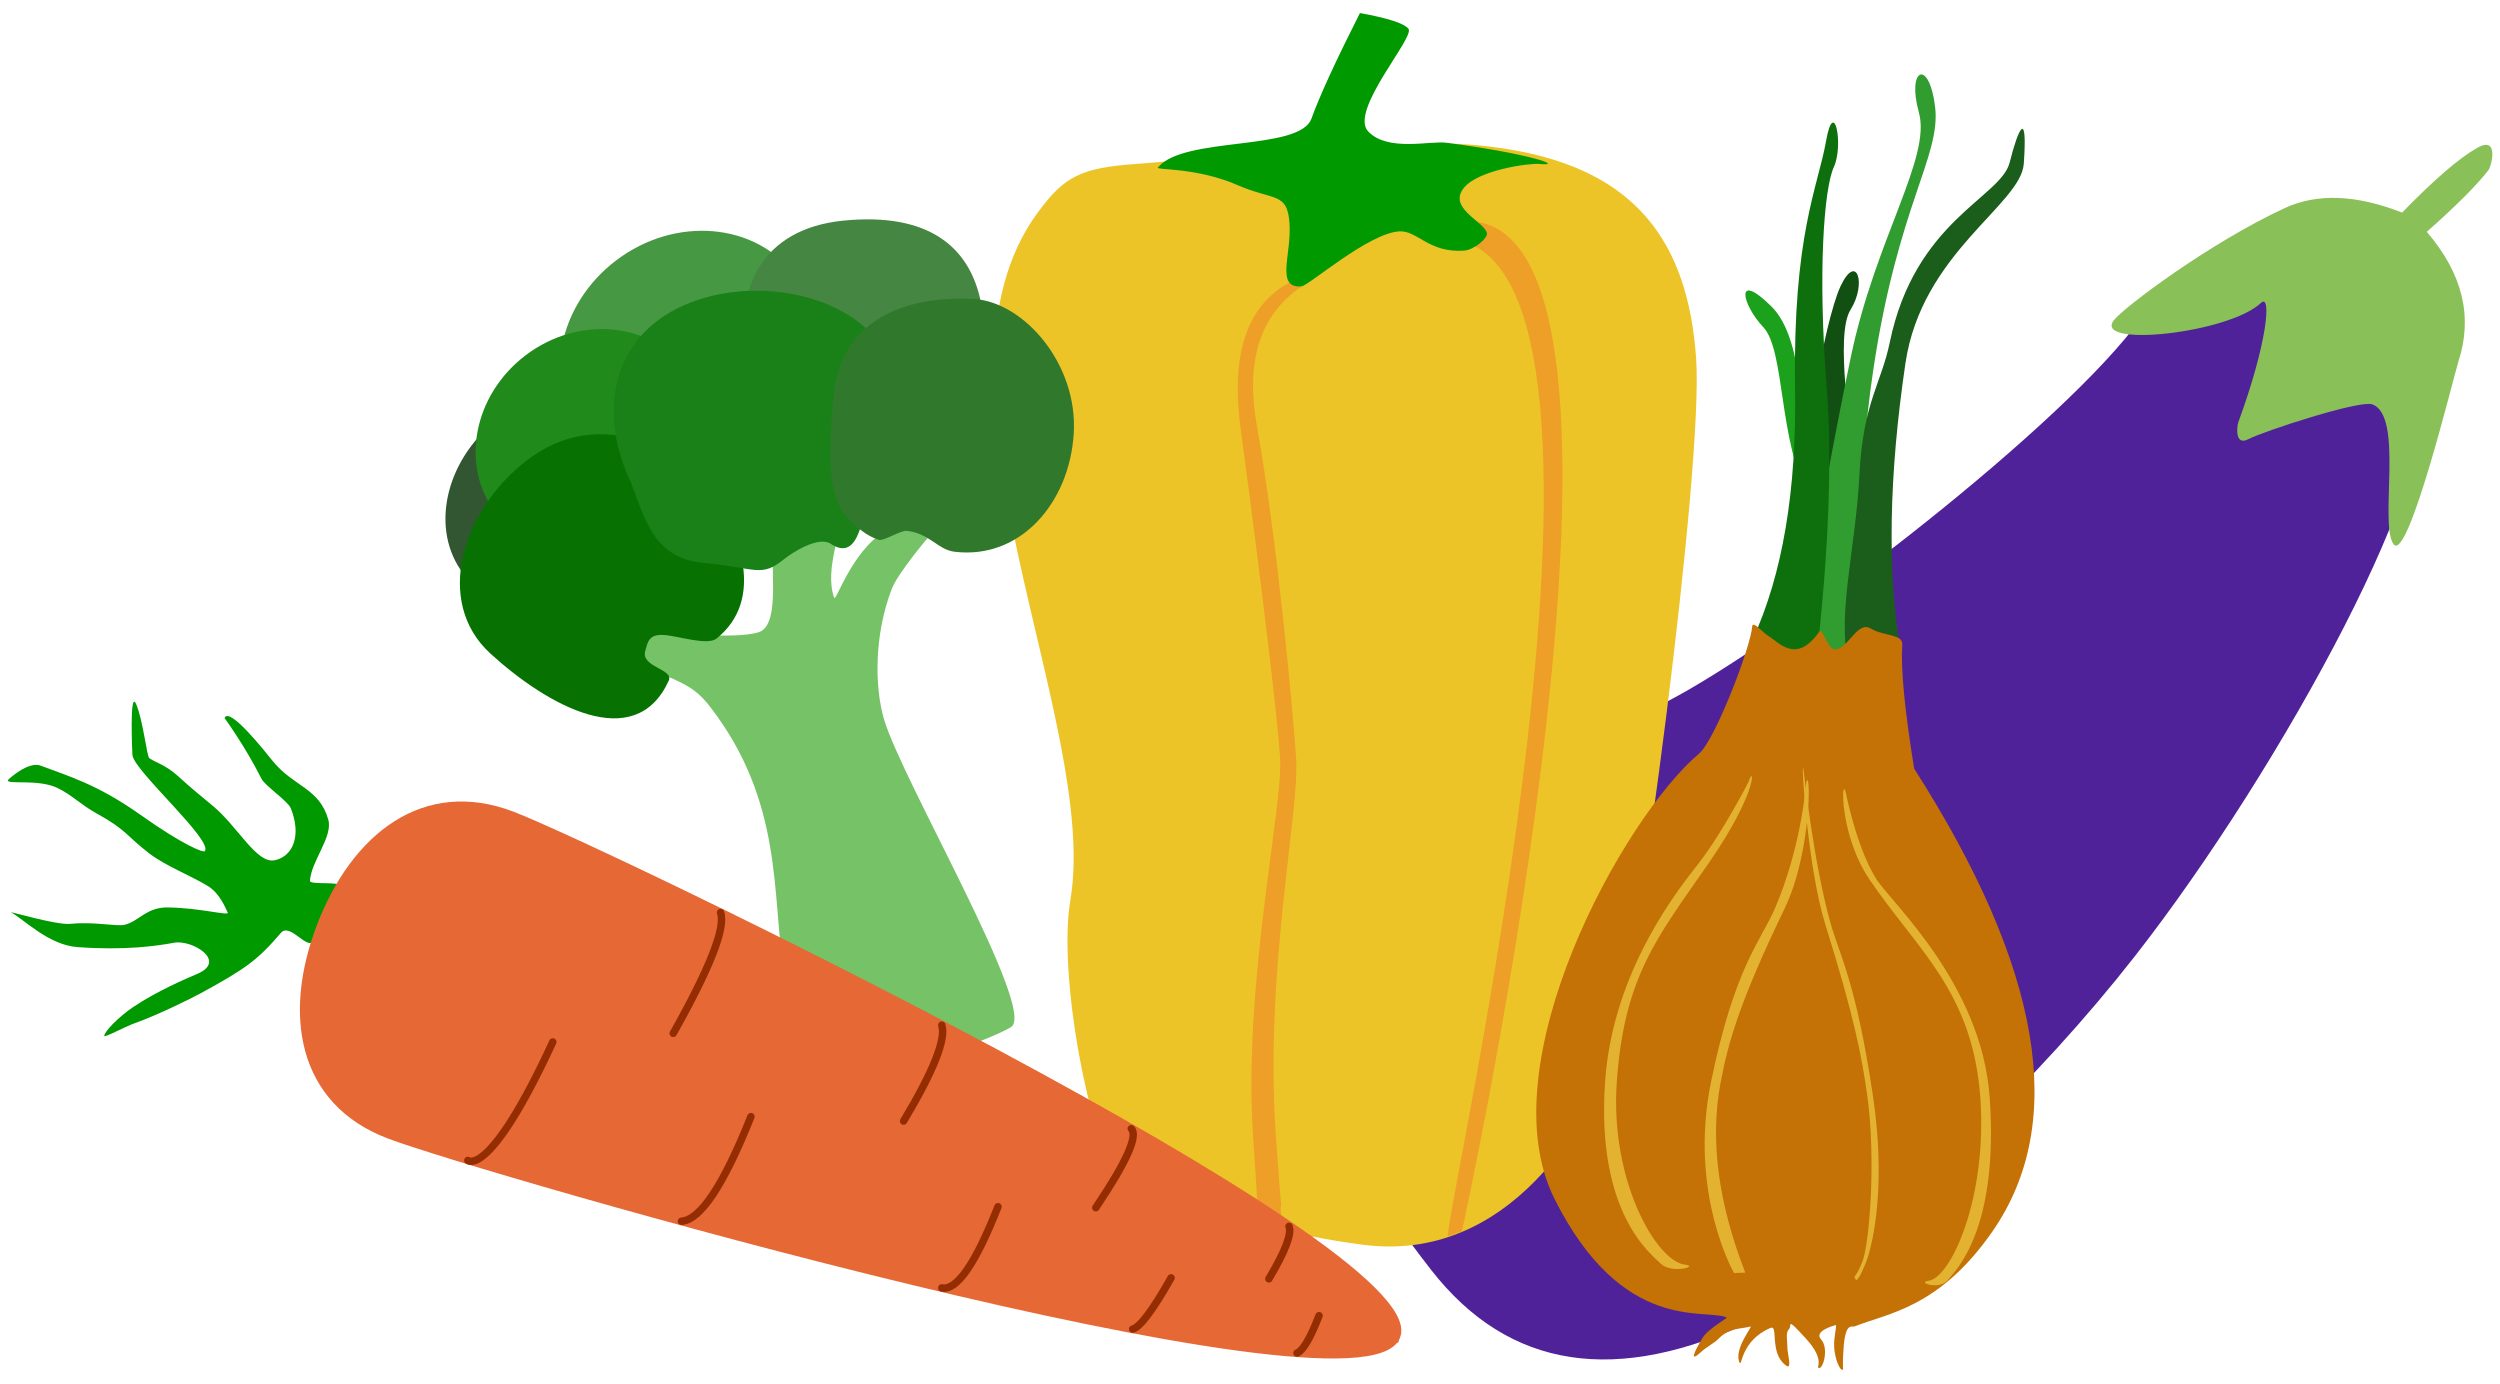 <svg height="278" viewBox="0 0 502 278" width="502" xmlns="http://www.w3.org/2000/svg" class="s-qv9lkovMCgoh"><g fill="none" fill-rule="evenodd" class="s-qv9lkovMCgoh"><path d="M485.122 77.627c7.423 13.637-27.069 76.787-56.344 114.257-19.516 24.98-44.965 49.348-76.347 73.103-27.792 13.321-49.475 9.995-65.049-9.979-23.36-29.96-23.784-42.215-12.962-61.44 10.821-19.223 38.029-41.103 60.352-52.704 22.324-11.601 76.014-52.387 93.745-75.081 4.993-6.39 18.356-14.84 22.917-14.476 6.836.546 26.265 12.683 33.688 26.32z" fill="#502299" class="s-qv9lkovMCgoh"></path><path d="M482.344 42.69c6.402-6.596 11.429-10.931 15.082-13.004 4.422-2.511 2.912 3.638 2.22 4.524-2.393 3.063-6.51 7.179-12.353 12.347 7.184 8.35 9.305 17.02 6.361 26.01-.805 2.459-10.144 40.81-13.047 36.688-2.903-4.123 2.152-25.815-4.273-28.064-2.526-.884-21.609 5.317-24.917 7.016-2.719 1.396-2.235-2.68-1.964-3.418 5.914-16.112 6.685-25.97 4.564-23.972-6.574 6.193-33.896 9.037-29.542 3.465 2.009-2.572 19.21-15.521 34.318-22.506 6.491-3.001 14.342-2.696 23.551.914z" fill="#89C057" class="s-qv9lkovMCgoh"></path><path d="M208.408 42.636c5.347-7.247 8.602-8.94 19.844-9.727 7.999-.56 22.846-2.53 38.836-.372 2.232.301 13.002-6.362 36.065-2.522 25.36 4.223 35.8 18.614 37.43 41.938 1.548 22.132-11.881 121.987-16.597 139.031-2.452 8.86-18.256 43.144-50.315 38.958-15.158-1.979-20.74-4.562-19.848-4.874-12.773 4.212-26.107-5.997-29.427-9.587-5.645-6.105-11.995-39.922-9.479-54.655 6.097-35.701-31.967-103.688-6.51-138.19z" fill="#EDC427" class="s-qv9lkovMCgoh"></path><path d="M261.05 55.725l.135 1.928c-8.208 5.63-11.137 14.96-8.788 27.986 3.95 21.9 7.127 55.919 7.87 66.563.745 10.644-6.4 42.67-4.076 75.905 1.339 19.145 1.152 12.545.991 14.175-.54 5.466 7.597 5.941 6.552 6.014-7.588.53-8.893-1.347-10.883-2.508-.323-.189-.099-1.414-1.214-17.363-2.119-30.302 6.028-66.426 5.411-76.274-.42-6.707-3.207-30.95-7.946-66.282-2.144-15.98 1.839-26.028 11.948-30.144zm32.547-11.288c45.36-3.171-.059 202.857-.059 202.857s-.765.173-2.752.997c-1.988.82 45.579-203.674-2.068-200.342-.734.05 3.745-3.432 4.88-3.512z" fill="#ED9F27" class="s-qv9lkovMCgoh"></path><path d="M263.353 23.787c1.593-4.436 4.833-11.492 9.72-21.169 5.62 1.02 8.871 2.074 9.754 3.161 1.35 1.662-12.004 16.503-8.092 20.618 3.912 4.116 12.363 1.829 15.732 2.27 16.957 2.22 23.859 4.75 18.643 4.257-2.102-.198-12.274 1.212-15.16 4.794-3.29 4.087 4.011 6.696 4.626 9.075.25.969-2.546 3.388-4.598 3.531-7.09.496-9.34-4.05-12.968-3.866-6.168.312-18.282 10.952-19.686 11.05-5.264.368-1.951-6.333-2.395-12.674-.443-6.34-3.068-4.453-10.444-7.67-8.176-3.567-16.415-3-15.995-3.518 5.181-6.383 28.473-3.204 30.863-9.859z" fill="#090" class="s-qv9lkovMCgoh"></path><g transform="translate(80.6 36.106)" class="s-qv9lkovMCgoh"><path d="M62.038 105.876c-2.99-3.89-5.344-4.807-11.246-7.268-4.714-1.965-11.397-3.426-12.055-5.451-.73-2.246 6.836-4.704 9.429-3.673 4.01 1.595 18.928 2.873 23.612 1.351 4.888-1.588 1.623-16.248 3.343-17.879 1.72-1.63 11.35-4.427 12.358-4.015 1.552.634-2.719 9.108-.572 14.986.366 1.001 4.036-11.063 11.901-14.24 2.637-1.064 7.47 1.525 7.47 1.525s-6.495 7.537-7.816 10.953c-3.483 9.013-3.509 19.516-1.55 26.171 3.597 12.217 30.739 58.426 25.531 61.77-5.208 3.345-33.248 12.237-35.76 11.62-2.511-.618-7.426-7.777-9.889-22.953-2.462-15.176-.008-33.718-14.756-52.897z" fill="#75C267" class="s-qv9lkovMCgoh"></path><ellipse fill="#479843" transform="rotate(-37 57.608 35.249)" cx="57.608" cy="35.249" rx="26.795" ry="23.945" class="s-qv9lkovMCgoh"></ellipse><ellipse fill="#325631" transform="rotate(-41 31.162 64.171)" cx="31.162" cy="64.171" rx="23.945" ry="19.954" class="s-qv9lkovMCgoh"></ellipse><ellipse fill="#208B1B" transform="rotate(-37 38.05 52.486)" cx="38.05" cy="52.486" rx="23.945" ry="21.664" class="s-qv9lkovMCgoh"></ellipse><path d="M97.028 50.577c12.981-2.524 21.66-14.058 19.385-25.763C114.138 13.11 105.463 6.55 88.789 8.19c-16.675 1.64-21.66 14.058-19.385 25.763C71.679 45.657 84.047 53.1 97.028 50.577z" fill="#458742" class="s-qv9lkovMCgoh"></path><path d="M53.677 100.582c1.08-2.373-5.651-2.707-4.714-5.97.462-1.61.626-3.372 3.578-3.222 3.033.154 8.876 2.222 10.758.711 9.721-7.803 4.8-21.321-1.206-29.291-7.77-10.31-23.288-16.736-36.615-6.693C12.15 66.16 6.455 84.688 17.865 95.121c11.41 10.433 29.049 20.326 35.812 5.46z" fill="#077202" class="s-qv9lkovMCgoh"></path><path d="M76.942 76.096c1.462-1.191 6.8-4.64 9.263-3.01 6.04 4.002 6.316-6.6 7.928-10.04 4.38-9.346 7.942-17.797 3.975-26.709-5.892-13.231-26.93-17.577-41.427-11.123C42.184 31.67 39.718 46.48 45.61 59.711c2.994 6.725 4.208 16.242 15 17.214 10.792.972 11.54 3.079 16.333-.829z" fill="#198118" class="s-qv9lkovMCgoh"></path><path d="M111.07 74.685c13.125 1.612 23.054-9.703 23.936-23.7.882-13.996-10-26.454-20.057-27.056-10.057-.601-26.822 1.85-28.255 20.122-.705 9-1.637 19.66 3.206 24.164 1.79 1.664 3.314 3.208 5.972 4.081.927.305 4.427-1.934 5.569-1.81 4.71.515 6.19 3.777 9.629 4.2z" fill="#30792C" class="s-qv9lkovMCgoh"></path></g><path d="M354.082 65.71c-4.374-4.629-5.773-11.462 1.586-4.212 7.36 7.25 5.007 26.07 9.702 30.402 4.696 4.331 3.745 17.923-2.232 7.436-5.977-10.486-4.683-28.996-9.056-33.625z" fill="#1BA11B" class="s-qv9lkovMCgoh"></path><path d="M371.594 62.183c3.278-5.21 1.233-11.574-2.009-4.715-3.242 6.858-8.75 36.968-4.413 37.27 4.336.304 6.327.503 6.593-3.308.267-3.811-3.45-24.036-.171-29.247z" fill="#124F12" class="s-qv9lkovMCgoh"></path><path d="M388.58 21.55c-1.143-9.854-5.78-7.987-3.263 1.06 2.518 9.047-8.678 25.246-13.662 49.034-3.322 15.86-7.073 36.353-11.254 61.482l17.226-.55c-4.285-16.77-4.778-36.19-1.48-58.258 4.95-33.103 13.576-42.914 12.433-52.768z" fill="#319D31" class="s-qv9lkovMCgoh"></path><path d="M366.66 28.382c1.612-9.183 3.599.754 1.578 5.151s-3.219 21.511-1.461 43.86c1.171 14.9.452 33.575-2.16 56.028l-12.678-5.033c5.994-13.06 8.831-29.869 8.512-50.424-.477-30.834 4.596-40.4 6.208-49.582z" fill="#0D700D" class="s-qv9lkovMCgoh"></path><path d="M406.379 32.868c.782-11.185-1.077-7.204-2.851-.2-1.775 7.006-19.04 11.647-24.071 36.122-1.675 8.144-5.384 12.196-6.087 26.522-.703 14.326-4.437 27.984-2.3 37.164 1.424 6.12 4.949 5.584 10.574-1.609-2.7-15.905-2.378-35.208.965-57.91 3.268-22.191 23.192-31.833 23.77-40.09z" fill="#1B5D1B" class="s-qv9lkovMCgoh"></path><path d="M341.169 151.327c3.206-2.697 10.388-21.4 10.678-25.546.086-1.236 2.153 1.247 3.031 1.776 2.426 1.46 5.74 5.89 10.413-.678.771-1.084 1.6 3.912 3.466 3.517 2.55-.54 4.27-5.764 6.897-4.186 2.628 1.578 6.477 1.047 6.324 3.242-.332 4.745.465 13.044 2.39 24.896 25.608 40.069 30.86 71.023 15.758 92.86-10.69 15.457-21.147 16.503-27.72 19.133-.539.216-1.846-.954-2.215 4.324-.37 5.28.204 4.253-.305 4.36-.404.087-1.421-1.972-1.586-4.492-.127-1.96.608-4.527.312-4.457-.154.037-4.52 1.17-2.94 2.89 1.58 1.719.46 5.82-.401 5.737-.809-.077 1.47-1.43-2.673-5.952s-2.67-2.554-3.386-1.846c-.678.67-.333 2.078-.28 4.013.025.948.93 4.14-.233 3.326-1.264-.885-1.817-2.197-2.08-3.487-.477-2.322-.02-4.57-1.102-4.11-6.045 2.57-5.714 8.05-6.223 6.939-1.222-2.67 2.759-7.373 2.196-7.22-2.025.548-4.183.151-6.496 2.537-.658.68-2.486 1.715-3.33 2.497-2.384 2.21-1.743.512.19-2.716 1.156-1.931 5.145-4.013 4.854-4.14-4.322-1.88-20.912 3.358-34.539-23.754-13.627-27.112 13.853-76.724 29-89.463z" fill="#C47106" class="s-qv9lkovMCgoh"></path><path d="M370.636 159.136c-.93-3.74-1.339 8.445 4.732 17.426 9.584 14.18 20.786 22.525 22.284 43.944 1.404 20.08-5.92 36.063-10.367 36.658-2.6.348 2.224 1.944 3.816-.101 1.432-1.84 10.308-9.828 8.43-36.689-1.597-22.827-19.872-39.222-22.796-43.908-3.993-6.397-6.099-17.33-6.099-17.33zm-7.942-2.046c.89-3.515 1.218 13.834-4.389 25.447-9.2 19.057-11.336 27.065-12.813 34.881-2.153 11.397-.498 24.105 4.965 38.126l-2.269.08s-9.18-16.006-4.622-38.34c4.714-23.093 10.036-28.374 12.841-34.88 5.391-12.502 6.287-25.315 6.287-25.315z" fill="#E3B231" class="s-qv9lkovMCgoh"></path><path d="M362.145 154.484c-.616-3.45.757 19.573 4.349 31.05 5.894 18.83 7.361 26.697 8.438 34.358 1.81 12.88.446 29.752-.94 33.373-1.397 3.648-1.95 2.701-1.397 3.648.494.847 2.202-3.704 2.202-3.704s4.531-11.496 1.256-33.395c-3.387-22.644-6.639-27.938-8.455-34.358-3.49-12.338-5.453-30.972-5.453-30.972zm-11.025 2.488c1.094-3.7 2.172 1.668-8.091 16.459-10.263 14.79-16.892 22.616-18.379 43.873-1.393 19.93 8.034 35.942 13.596 36.613 3.25.392-2.742 1.892-4.765-.168-1.82-1.854-13.042-9.951-11.178-36.609 1.585-22.655 15.262-39.238 18.829-43.842 4.87-6.286 9.987-16.326 9.987-16.326z" fill="#E3B231" class="s-qv9lkovMCgoh"></path><g class="s-qv9lkovMCgoh"><path d="M63.007 188.709c.338-.88 6.614-9.225 5.781-10.718-.627-1.125-6.597-.216-6.545-1.128.227-3.935 4.62-8.826 3.689-12.233-1.753-6.409-7.026-6.66-11.18-11.828-1.699-2.112-8.748-11-9.662-8.62 0 0 4.162 5.701 7.421 12.208.69 1.378 5.317 4.49 5.877 5.894 2.224 5.564.394 9.69-3.221 10.457-3.615.767-7.378-6.715-12.408-10.902-3.262-2.714-4.142-3.385-6.897-5.89-2.696-2.45-4.597-2.79-5.883-3.712-.493-.353-1.278-7.754-2.658-10.885-1.353-3.067-.755 10.117-.725 10.318.483 3.281 16.309 17.137 14.513 19.26-.257.304-4.155-1.118-12.862-7.283-8.707-6.164-14.41-7.766-20.113-9.912-2.456-.925-6.465 2.74-6.53 2.91-.377.982 6.039-.294 9.904 1.568 3.027 1.457 4.588 3.308 8.043 5.213 5.895 3.25 5.776 4.38 10.492 7.995 3.16 2.424 8.286 4.42 11.658 6.469 2.424 1.473 3.546 4.396 4.015 5.328.393.78-5.346-.906-12.01-1.007-4.324-.065-5.79 2.794-8.697 3.49-1.557.374-6.23-.676-10.836-.193-2.85.3-12.51-2.622-11.907-2.283 2.63 1.479 7.545 6.536 13.297 6.956 9.333.68 15.772-.198 19.375-.877 3.602-.679 10.762 3.639 4.7 6.238-2.246.962-8.163 3.477-12.882 6.665-2.904 1.963-5.755 4.864-5.825 5.788-.036.471 4.037-1.793 6.14-2.541 4.691-1.669 11.556-5.09 13.275-6.03 8.85-4.844 11.313-6.543 16.067-12.108 1.865-2.183 5.59 4.005 6.594 1.393z" fill="#090" class="s-qv9lkovMCgoh"></path><path d="M280.434 268.34c6.84-17.729-159.858-97.883-177.58-104.65-17.72-6.77-31.61 4.415-38.45 22.143-6.84 17.727-4.039 35.286 13.683 42.054 17.721 6.768 195.507 58.18 202.347 40.452z" stroke="#E66835" stroke-width="1.5" fill="#E66835" class="s-qv9lkovMCgoh"></path><path d="M111.003 209.227c-12.728 27.57-17.065 23.792-17.065 23.792m50.744-49.789c1.075 3.008-2.09 11.097-9.497 24.266m1.651 37.734c3.817-.264 8.468-7.267 13.952-21.007m38.325-18.383c.877 2.855-1.68 9.279-7.672 19.271m77.394 21.136c.59 1.516-.76 5.032-4.047 10.546m5.651 14.902c1.2-.478 2.674-2.979 4.423-7.502m-75.754-5.58c3.005.598 6.768-4.836 11.29-16.304m26.761-15.669c1.416 1.414-.959 6.702-7.125 15.864m7.4 24.378c1.485-.377 4.057-3.805 7.718-10.284" stroke="#952D03" stroke-width="1.5" stroke-linecap="round" class="s-qv9lkovMCgoh"></path></g></g></svg>